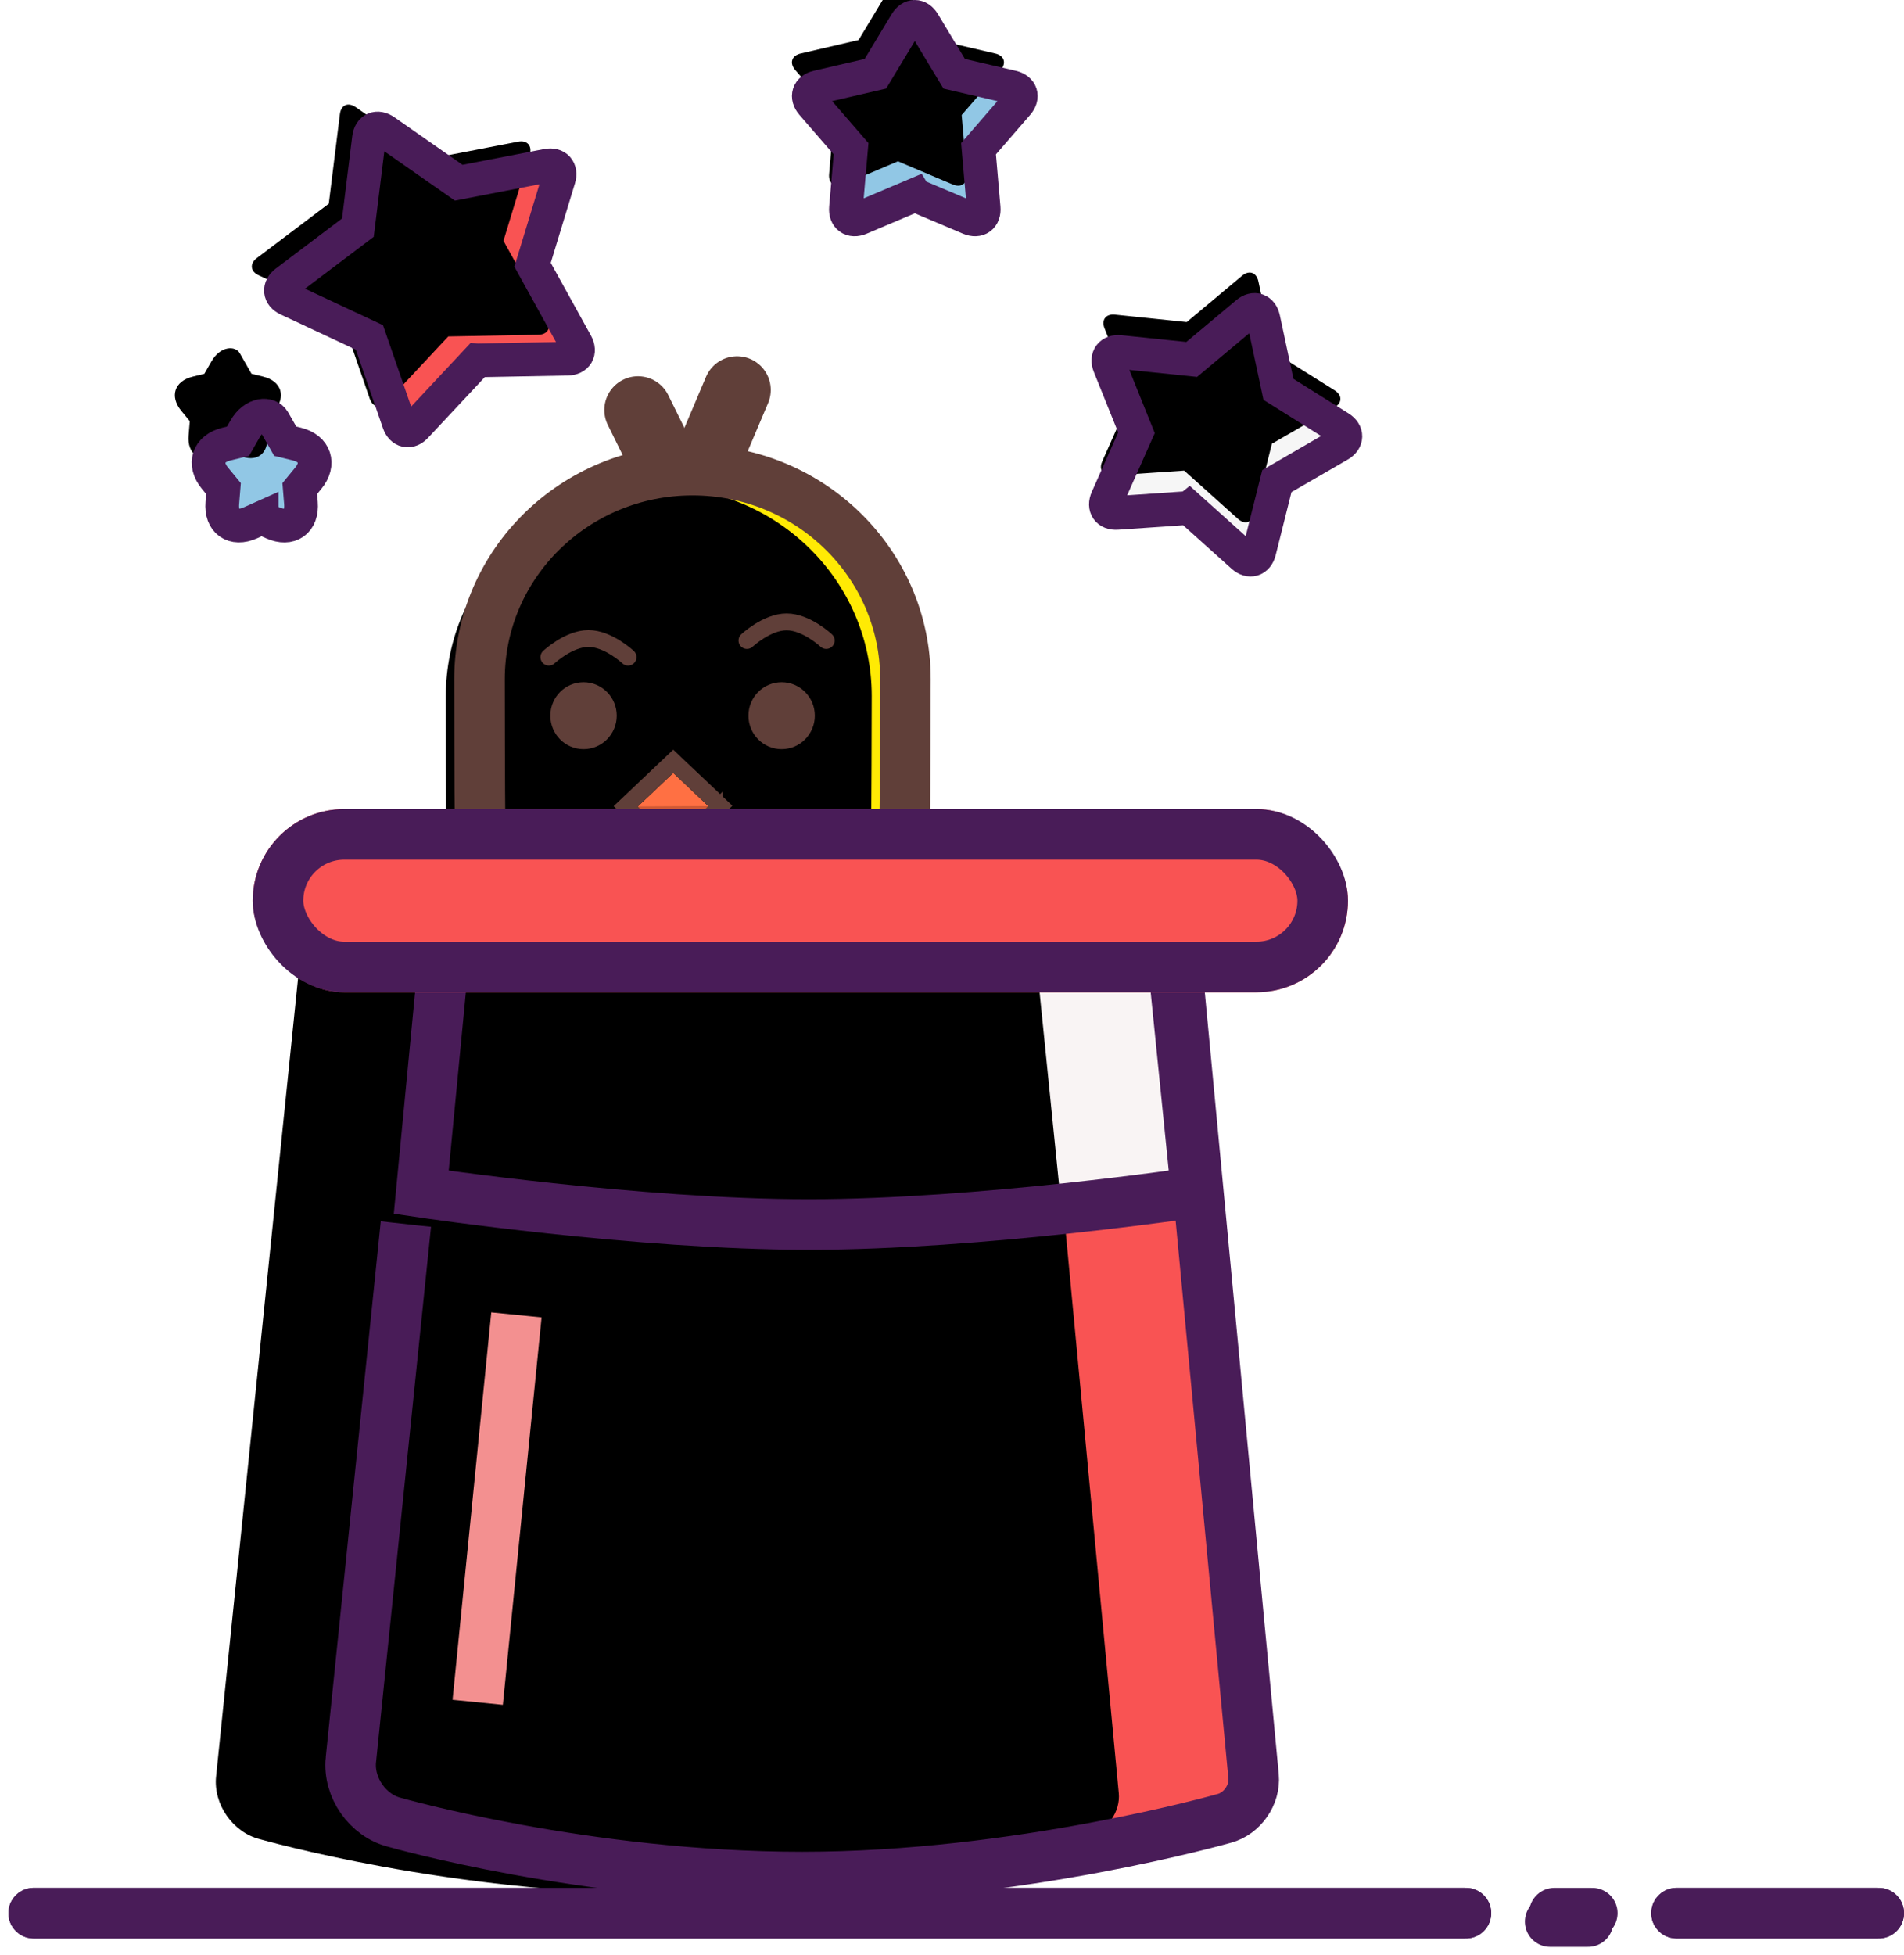 <svg width="113" height="116" viewBox="0 0 113 116" xmlns="http://www.w3.org/2000/svg" xmlns:xlink="http://www.w3.org/1999/xlink"><defs><path d="M41.67 25.702c.008-.063.015-.127.02-.193.03-.353.046-7.857.046-8.216 0-6.85-5.658-12.402-12.638-12.402-6.98 0-12.64 5.553-12.64 12.402 0 .278.01 7.702.03 7.974.432 6.465 5.913 11.577 12.61 11.577 1.624 0 4.123-1.38 5.925-2.895.788 2.095 1.824 3.55 3.127 2.89 2.84-2.662 3.425-8.113 3.52-11.138z" id="a"/><filter x="-15.8%" y="-12.5%" width="131.6%" height="125.1%" filterUnits="objectBoundingBox" id="b"><feMorphology radius="3" in="SourceAlpha" result="shadowSpreadInner1"/><feOffset dx="-2" dy="1" in="shadowSpreadInner1" result="shadowOffsetInner1"/><feComposite in="shadowOffsetInner1" in2="SourceAlpha" operator="arithmetic" k2="-1" k3="1" result="shadowInnerInner1"/><feColorMatrix values="0 0 0 0 1 0 0 0 0 0 0 0 0 0 0 0 0 0 0.15 0" in="shadowInnerInner1"/></filter><path id="c" d="M4.548.616V3.59h-2.94L1.69.694z"/><path d="M3.527 7.72l-.67.3c-1.01.45-1.754-.086-1.664-1.18l.07-.856-.505-.613c-.702-.855-.407-1.76.676-2.025l.693-.17.413-.722c.545-.955 1.434-.946 1.687-.504l.7 1.225.693.17c1.076.263 1.376 1.173.675 2.026l-.504.614.07.856c.09 1.102-.654 1.63-1.664 1.18l-.67-.3z" id="d"/><filter x="-55.6%" y="-53.8%" width="211.2%" height="207.5%" filterUnits="objectBoundingBox" id="e"><feMorphology radius="1" in="SourceAlpha" result="shadowSpreadInner1"/><feOffset dx="-2" dy="-4" in="shadowSpreadInner1" result="shadowOffsetInner1"/><feComposite in="shadowOffsetInner1" in2="SourceAlpha" operator="arithmetic" k2="-1" k3="1" result="shadowInnerInner1"/><feColorMatrix values="0 0 0 0 0 0 0 0 0 0 0 0 0 0 0 0 0 0 0.086 0" in="shadowInnerInner1"/></filter><path d="M25.716 21.936l-4.93 2.085c-.505.214-.875-.067-.83-.6l.46-5.335-3.507-4.045c-.36-.413-.205-.852.316-.973l5.215-1.21 2.764-4.587c.283-.47.74-.47 1.03.01l1.12 1.858 1.637 2.718 5.216 1.21c.534.125.667.57.317.974l-3.508 4.045.46 5.335c.047.545-.335.81-.828.6l-4.93-2.084z" id="f"/><filter x="-12.5%" y="-13.1%" width="125%" height="126.2%" filterUnits="objectBoundingBox" id="g"><feMorphology radius=".5" in="SourceAlpha" result="shadowSpreadInner1"/><feOffset dx="-1" dy="-2" in="shadowSpreadInner1" result="shadowOffsetInner1"/><feComposite in="shadowOffsetInner1" in2="SourceAlpha" operator="arithmetic" k2="-1" k3="1" result="shadowInnerInner1"/><feColorMatrix values="0 0 0 0 0 0 0 0 0 0 0 0 0 0 0 0 0 0 0.094 0" in="shadowInnerInner1"/></filter><path d="M72.307 30.426l-3.945 1.668c-.505.214-.875-.06-.83-.602l.37-4.267-2.807-3.236c-.36-.415-.212-.853.317-.975l4.172-.97 2.21-3.668c.283-.47.744-.466 1.027.004l.848 1.407 1.362 2.26 4.172.968c.534.124.672.564.316.974l-2.806 3.235.368 4.267c.047.546-.33.814-.828.602l-3.945-1.668z" id="h"/><filter x="-15.2%" y="-15.9%" width="130.4%" height="131.8%" filterUnits="objectBoundingBox" id="i"><feMorphology radius=".5" in="SourceAlpha" result="shadowSpreadInner1"/><feOffset dx="-1" dy="-2" in="shadowSpreadInner1" result="shadowOffsetInner1"/><feComposite in="shadowOffsetInner1" in2="SourceAlpha" operator="arithmetic" k2="-1" k3="1" result="shadowInnerInner1"/><feColorMatrix values="0 0 0 0 0 0 0 0 0 0 0 0 0 0 0 0 0 0 0.096 0" in="shadowInnerInner1"/></filter><path d="M54.292 11.57l-3.246 1.374c-.51.216-.887-.058-.84-.61l.303-3.51L48.2 6.16c-.363-.42-.22-.86.32-.986l3.434-.798 1.82-3.018c.286-.475.75-.478 1.034-.005l.653 1.084 1.17 1.94 3.432.797c.54.125.684.568.32.986l-2.308 2.663.303 3.51c.048.554-.33.827-.84.61l-3.245-1.372z" id="j"/><filter x="-17.9%" y="-18.7%" width="135.8%" height="137.4%" filterUnits="objectBoundingBox" id="k"><feMorphology radius=".5" in="SourceAlpha" result="shadowSpreadInner1"/><feOffset dx="-1" dy="-2" in="shadowSpreadInner1" result="shadowOffsetInner1"/><feComposite in="shadowOffsetInner1" in2="SourceAlpha" operator="arithmetic" k2="-1" k3="1" result="shadowInnerInner1"/><feColorMatrix values="0 0 0 0 0 0 0 0 0 0 0 0 0 0 0 0 0 0 0.086 0" in="shadowInnerInner1"/></filter><path d="M18.824 56.393c-.17 1.647.996 3.325 2.608 3.722 0 0 11.33 3.244 24.176 3.244 12.844 0 25.047-3.48 25.047-3.48 1.066-.28 1.847-1.4 1.743-2.495L67.82 9H23.693l-4.868 47.393z" id="l"/><filter x="-10.3%" y="-10.1%" width="120.5%" height="120.2%" filterUnits="objectBoundingBox" id="m"><feOffset dx="-8" dy="1" in="SourceAlpha" result="shadowOffsetInner1"/><feComposite in="shadowOffsetInner1" in2="SourceAlpha" operator="arithmetic" k2="-1" k3="1" result="shadowInnerInner1"/><feColorMatrix values="0 0 0 0 0 0 0 0 0 0 0 0 0 0 0 0 0 0 0.124 0" in="shadowInnerInner1"/></filter><path d="M23 22.73s12.838 1.916 23 1.916 23-1.917 23-1.917L67.61 9H24.32L23 22.73z" id="n"/><filter x="-12.2%" y="-35.2%" width="124.5%" height="170.3%" filterUnits="objectBoundingBox" id="o"><feOffset dx="-8" dy="1" in="SourceAlpha" result="shadowOffsetInner1"/><feComposite in="shadowOffsetInner1" in2="SourceAlpha" operator="arithmetic" k2="-1" k3="1" result="shadowInnerInner1"/><feColorMatrix values="0 0 0 0 0 0 0 0 0 0 0 0 0 0 0 0 0 0 0.08 0" in="shadowInnerInner1"/></filter><rect id="p" x="13" width="65" height="10.867" rx="5.433"/></defs><g fill="none" fill-rule="evenodd"><g transform="translate(12 23)"><use fill="#FFEA04" xlink:href="#a"/><use fill="#000" filter="url(#b)" xlink:href="#a"/><use stroke="#603F39" stroke-width="3" xlink:href="#a"/><path d="M29.98 4.297L31.743.135" stroke="#603F39" stroke-width="4" stroke-linecap="round"/><path d="M20.574 15.986s1.176-1.105 2.352-1.105c1.175 0 2.35 1.106 2.35 1.106M32.33 15s1.177-1.106 2.352-1.106c1.176 0 2.352 1.105 2.352 1.105" stroke="#603F39" stroke-linecap="round"/><path d="M27.04 3.703l-1.175-2.38" stroke="#603F39" stroke-width="4" stroke-linecap="round"/><ellipse stroke="#603F39" fill="#603F39" cx="22.632" cy="19.459" rx="1.47" ry="1.486"/><path d="M34.328 31.003s.18 2.195.918 3.57" stroke="#603F39" stroke-width="4"/><ellipse stroke="#603F39" fill="#603F39" cx="34.389" cy="19.459" rx="1.47" ry="1.486"/><g><g transform="rotate(45 -11.926 43.482)"><use fill="#FF7043" xlink:href="#c"/><path stroke="#603F39" d="M5.048.616V.102l-.514.014-2.86.08L1.2.207 1.187.68 1.11 3.576l-.015.514h3.952V.615z"/></g><path fill="#D05934" d="M30.034 24.82l-2.102 2.102-2.08-2.078"/></g><g><use fill="#91C7E5" xlink:href="#d"/><use fill="#000" filter="url(#e)" xlink:href="#d"/><use stroke="#491C58" stroke-width="2" xlink:href="#d"/></g></g><g transform="rotate(-24 25.716 15.506)"><use fill="#F95353" xlink:href="#f"/><use fill="#000" filter="url(#g)" xlink:href="#f"/><use stroke="#491C58" stroke-width="2" xlink:href="#f"/></g><g transform="rotate(19 72.307 25.097)"><use fill="#F6F6F6" xlink:href="#h"/><use fill="#000" filter="url(#i)" xlink:href="#h"/><use stroke="#491C58" stroke-width="2" xlink:href="#h"/></g><use fill="#91C7E5" xlink:href="#j"/><use fill="#000" filter="url(#k)" xlink:href="#j"/><use stroke="#491C58" stroke-width="2" xlink:href="#j"/><path d="M2 113.5h85M92 114h2.25M99.5 113.5h12" stroke="#491C58" stroke-width="3" stroke-linecap="round"/><g><g transform="translate(2 48)"><use fill="#F95353" xlink:href="#l"/><use fill="#000" filter="url(#m)" xlink:href="#l"/><use stroke="#491C58" stroke-width="3" xlink:href="#l"/></g><g transform="translate(2 48)"><use fill="#F9F4F4" xlink:href="#n"/><use fill="#000" filter="url(#o)" xlink:href="#n"/><use stroke="#491C58" stroke-width="3" xlink:href="#n"/></g><g transform="translate(2 48)"><use fill="#F95353" xlink:href="#p"/><rect stroke="#491C58" stroke-width="3" x="14.5" y="1.5" width="62" height="7.867" rx="3.933"/></g><path d="M30.5 79.5l-2 20" stroke="#F39090" stroke-width="3" stroke-linecap="square"/><path d="M2 113.5h85M92.25 113.5h2.25M99.5 113.5h12" stroke="#491C58" stroke-width="3" stroke-linecap="round"/></g></g></svg>